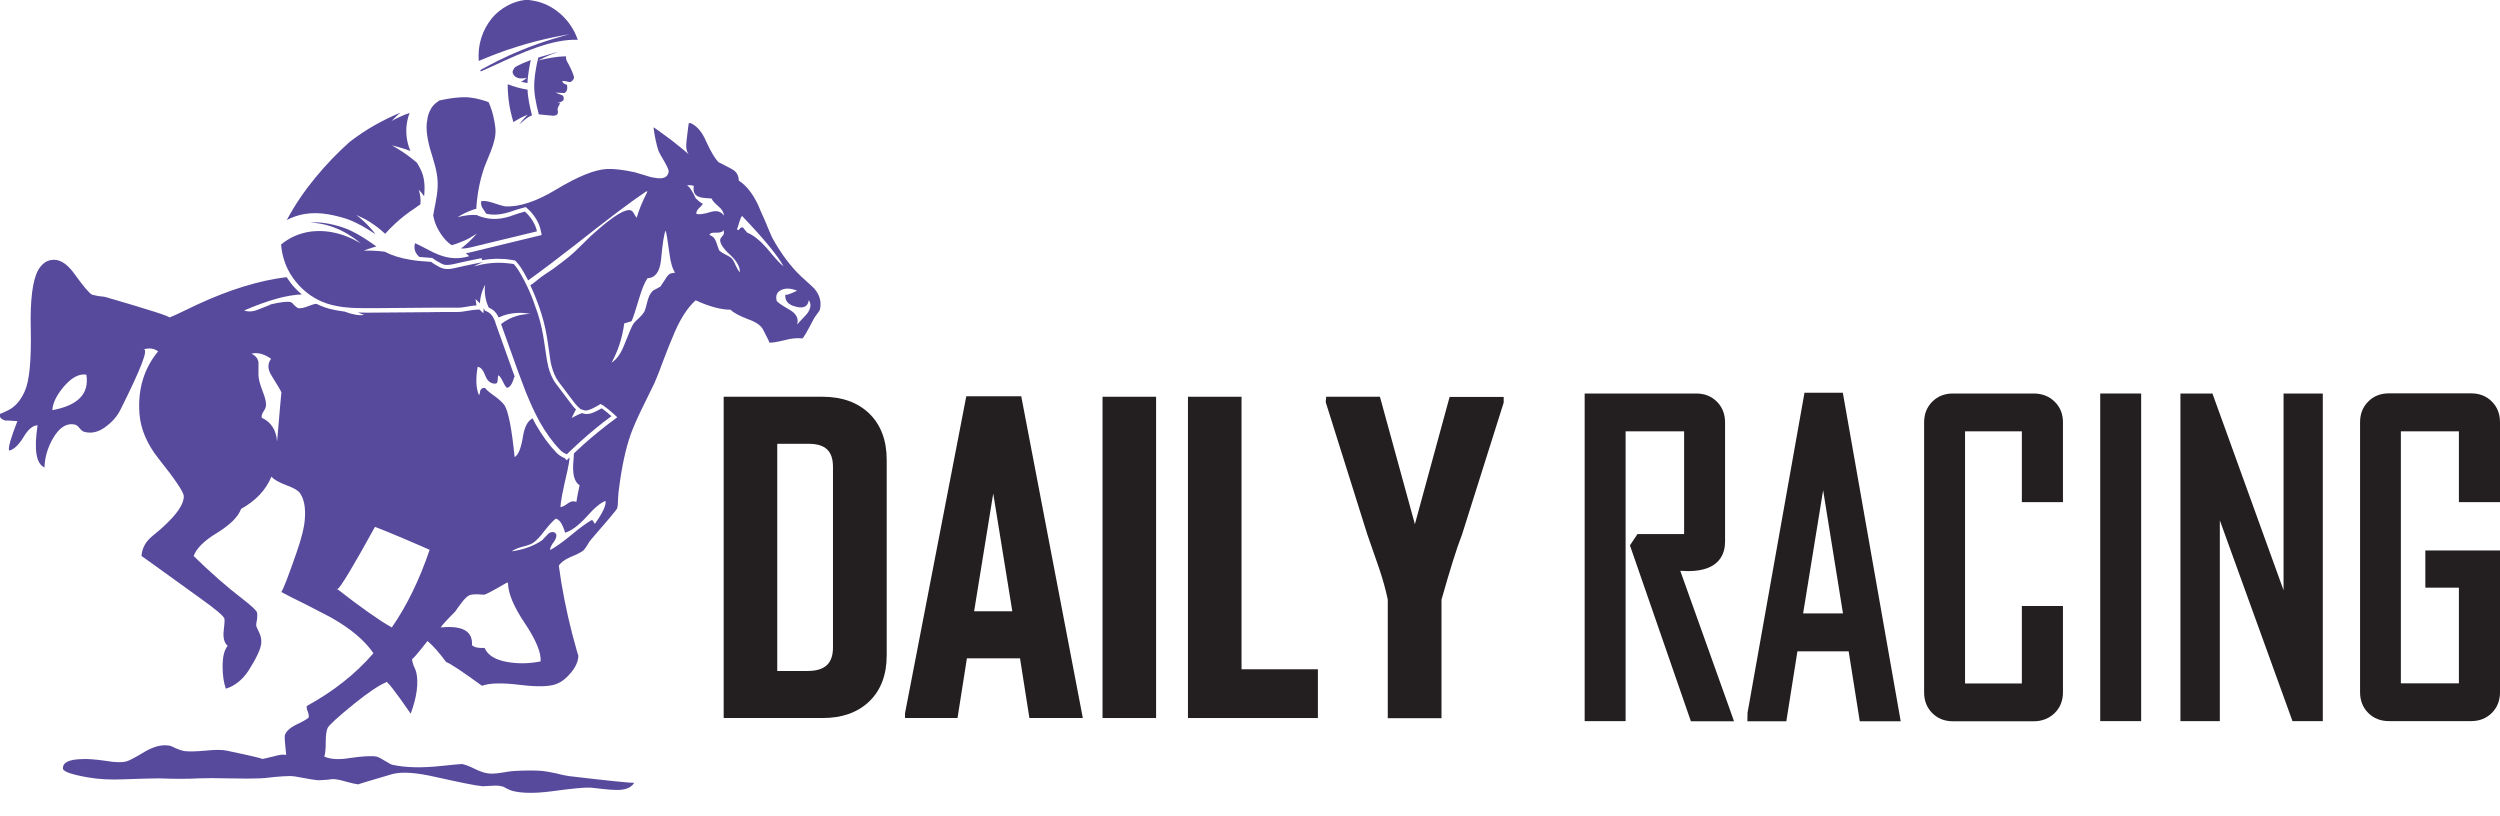 <svg width="147" height="48" viewBox="0 0 147 48" fill="none" xmlns="http://www.w3.org/2000/svg">
<g clip-path="url(#clip0_997_660)">
<path d="M48.373 23.329H42.552V42.22H48.373C49.513 42.22 50.436 41.894 51.115 41.24C51.794 40.587 52.138 39.679 52.138 38.536V27.031C52.138 25.896 51.794 24.98 51.115 24.318C50.436 23.664 49.513 23.329 48.373 23.329ZM45.702 26.096H47.558C48.526 26.096 48.979 26.523 48.979 27.448V38.073C48.979 39.008 48.508 39.453 47.485 39.453H45.702V26.096Z" fill="#231F20"/>
<path d="M56.818 23.301L53.215 41.939V42.22H56.302L56.854 38.709H59.977L60.529 42.22H63.67L60.049 23.301H56.818V23.301ZM59.524 35.941H57.279L58.402 29.018L59.524 35.941Z" fill="#231F20"/>
<path d="M67.978 23.329H64.829V42.22H67.978V23.329Z" fill="#231F20"/>
<path d="M73.002 23.329H69.852V42.22H77.492V39.353H73.002V23.329Z" fill="#231F20"/>
<path d="M85.24 23.329L83.195 30.823L81.14 23.329H77.981L77.963 23.501C77.954 23.564 77.945 23.637 77.972 23.71L80.398 31.422C80.434 31.531 80.651 32.157 81.067 33.346C81.294 34.008 81.475 34.653 81.601 35.252V42.229H84.76V35.261C85.267 33.473 85.666 32.194 85.964 31.441L88.408 23.701L88.417 23.673V23.338H85.24V23.329Z" fill="#231F20"/>
<path d="M98.8 33.564C98.99 33.573 99.144 33.582 99.261 33.582C101.153 33.582 101.434 32.502 101.434 31.858V24.835C101.434 24.345 101.271 23.936 100.954 23.619C100.637 23.301 100.23 23.138 99.741 23.138H93.178V42.402H95.586V25.361H99.026V31.404H96.283L95.84 32.067L99.424 42.411H101.959L101.778 41.894C100.782 39.099 99.777 36.295 98.8 33.564Z" fill="#231F20"/>
<path d="M106.104 23.093L102.755 41.912L102.746 42.411H105.036L105.688 38.3H108.702L109.354 42.411H111.762L108.358 23.093H106.104ZM108.367 36.068H106.023L107.2 28.827L108.367 36.068Z" fill="#231F20"/>
<path d="M119.582 23.138H114.83C114.341 23.138 113.934 23.301 113.617 23.619C113.3 23.936 113.138 24.345 113.138 24.835V40.714C113.138 41.204 113.3 41.612 113.617 41.93C113.934 42.247 114.341 42.411 114.83 42.411H119.582C120.071 42.411 120.479 42.247 120.804 41.939C121.13 41.621 121.302 41.213 121.302 40.714V35.633H118.885V40.188H115.545V25.361H118.885V29.526H121.302V24.835C121.302 24.345 121.139 23.927 120.804 23.61C120.488 23.301 120.071 23.138 119.582 23.138Z" fill="#231F20"/>
<path d="M125.9 23.138H123.493V42.402H125.9V23.138Z" fill="#231F20"/>
<path d="M134.273 34.707L130.091 23.138H128.209V42.402H130.526V30.597L134.798 42.402H136.581V23.138H134.273V34.707Z" fill="#231F20"/>
<path d="M147 29.517V24.826C147 24.336 146.837 23.927 146.52 23.61C146.203 23.292 145.796 23.129 145.307 23.129H140.465C139.976 23.129 139.569 23.292 139.252 23.61C138.935 23.927 138.772 24.336 138.772 24.826V40.705C138.772 41.195 138.935 41.603 139.252 41.921C139.569 42.238 139.976 42.401 140.465 42.401H145.307C145.796 42.401 146.203 42.238 146.52 41.921C146.837 41.603 147 41.195 147 40.705V32.366H142.61V34.553H144.583V40.178H141.171V25.361H144.583V29.526H147V29.517Z" fill="#231F20"/>
<path d="M47.902 16.995C47.938 17.013 47.675 16.768 47.105 16.251C46.481 15.661 45.919 14.908 45.404 13.973C45.295 13.738 45.159 13.411 44.996 13.012C44.779 12.531 44.643 12.222 44.589 12.077C44.263 11.378 43.874 10.898 43.439 10.616C43.439 10.308 43.294 10.072 43.005 9.927C42.489 9.654 42.244 9.527 42.263 9.546C42.063 9.364 41.81 8.947 41.52 8.311C41.285 7.758 40.977 7.404 40.615 7.241H40.507C40.507 7.15 40.461 7.486 40.371 8.257C40.316 8.638 40.362 8.919 40.507 9.083C40.398 8.974 40.054 8.693 39.466 8.23C38.823 7.758 38.479 7.504 38.425 7.486C38.497 8.039 38.597 8.502 38.723 8.883C38.76 8.974 38.877 9.183 39.076 9.518C39.239 9.809 39.321 9.999 39.321 10.072C39.285 10.417 39.013 10.553 38.497 10.453C38.334 10.435 38.126 10.38 37.863 10.29C37.574 10.199 37.384 10.144 37.311 10.126C36.632 9.981 36.098 9.918 35.691 9.936C34.976 9.972 33.98 10.371 32.704 11.143C31.518 11.859 30.513 12.186 29.69 12.132C29.563 12.113 29.319 12.041 28.948 11.914C28.658 11.823 28.441 11.796 28.296 11.832C28.287 11.877 28.287 11.932 28.287 11.977C28.296 12.086 28.341 12.204 28.431 12.322C28.495 12.413 28.549 12.495 28.585 12.567C28.739 12.603 28.902 12.621 29.056 12.621C29.319 12.621 29.59 12.576 29.898 12.485L29.988 12.458C30.133 12.404 30.278 12.358 30.423 12.313C30.513 12.286 30.595 12.268 30.685 12.24L30.912 12.177L31.02 12.268C31.301 12.513 31.527 12.83 31.672 13.157C31.726 13.284 31.772 13.42 31.799 13.565L31.853 13.819L27.78 14.808C27.671 14.835 27.553 14.863 27.436 14.881C27.418 14.881 27.409 14.881 27.391 14.89C27.499 14.981 27.572 15.044 27.59 15.062C27.001 15.244 26.413 15.217 25.806 14.981C25.607 14.908 25.363 14.79 25.064 14.627C24.72 14.445 24.494 14.336 24.404 14.3C24.313 14.609 24.404 14.881 24.657 15.108C24.865 15.126 25.091 15.144 25.327 15.162H25.408L25.472 15.207C25.508 15.235 25.544 15.262 25.58 15.28C25.653 15.335 25.734 15.38 25.825 15.425C25.843 15.434 25.951 15.498 25.951 15.498C25.988 15.516 26.024 15.534 26.078 15.552C26.132 15.57 26.205 15.579 26.286 15.579C26.395 15.579 26.503 15.561 26.612 15.543L27.173 15.416C27.363 15.371 27.544 15.335 27.726 15.298C27.925 15.253 28.124 15.217 28.314 15.18L28.35 15.298C28.604 15.253 28.875 15.226 29.128 15.217C29.174 15.217 29.219 15.217 29.255 15.217C29.536 15.217 29.816 15.235 30.061 15.28L30.287 15.316L30.351 15.38C30.559 15.598 30.731 15.888 30.884 16.169C30.939 16.269 31.002 16.378 31.056 16.487C31.853 15.915 32.758 15.226 33.799 14.418C35.7 12.912 37.094 11.859 37.99 11.26H38.072C37.782 11.832 37.565 12.34 37.438 12.803C37.402 12.767 37.347 12.685 37.275 12.558C37.221 12.449 37.157 12.386 37.085 12.367C36.777 12.277 36.116 12.667 35.112 13.547C34.894 13.729 34.596 14.001 34.234 14.373C33.89 14.717 33.627 14.963 33.464 15.09C33.247 15.271 32.93 15.507 32.532 15.806C32.116 16.079 31.808 16.287 31.627 16.442C31.482 16.559 31.337 16.677 31.183 16.777C31.256 16.941 31.337 17.104 31.41 17.285C31.491 17.476 31.563 17.676 31.636 17.866C31.708 18.057 31.772 18.247 31.826 18.42C32.034 19.073 32.143 19.672 32.215 20.171C32.242 20.334 32.26 20.497 32.288 20.661L32.36 21.178C32.378 21.287 32.396 21.405 32.432 21.514C32.523 21.886 32.668 22.203 32.84 22.439L33.681 23.555C33.736 23.619 33.781 23.692 33.835 23.755C33.89 23.809 33.935 23.873 33.998 23.927L34.143 24.064L34.152 24.054L34.243 24.091C34.288 24.109 34.324 24.118 34.36 24.127C34.388 24.127 34.406 24.136 34.433 24.136C34.496 24.136 34.559 24.127 34.632 24.1C34.786 24.054 34.949 23.964 35.112 23.873L35.311 23.755L35.465 23.837C35.664 23.982 35.863 24.136 36.062 24.317L36.297 24.535L36.044 24.726C35.899 24.835 35.745 24.944 35.6 25.062C35.447 25.18 35.302 25.297 35.157 25.416C34.587 25.878 34.089 26.332 33.745 26.659C33.745 26.758 33.736 26.867 33.727 26.985C33.636 27.829 33.754 28.337 34.08 28.528C33.971 29.045 33.908 29.372 33.89 29.517C33.727 29.444 33.564 29.471 33.392 29.599C33.193 29.744 33.048 29.816 32.957 29.816C32.957 29.544 33.093 28.827 33.365 27.675C33.428 27.393 33.473 27.14 33.491 26.895C33.473 26.913 33.455 26.931 33.446 26.94L33.319 27.067L33.22 26.949C33.012 26.858 32.858 26.758 32.731 26.631C32.288 26.169 31.889 25.624 31.518 24.98C31.455 24.862 31.382 24.735 31.319 24.599C31.038 24.735 30.857 25.071 30.758 25.615C30.649 26.332 30.486 26.749 30.26 26.876C30.097 25.261 29.907 24.254 29.681 23.855C29.572 23.692 29.382 23.51 29.101 23.301C28.812 23.102 28.613 22.938 28.522 22.811C28.395 22.793 28.305 22.838 28.25 22.947C28.232 22.966 28.223 23.011 28.223 23.084C28.205 23.156 28.187 23.211 28.169 23.247C27.988 22.848 27.961 22.285 28.087 21.568C28.269 21.586 28.422 21.768 28.549 22.122C28.676 22.43 28.875 22.575 29.156 22.557C29.228 22.539 29.264 22.466 29.264 22.34C29.264 22.176 29.282 22.085 29.319 22.067C29.391 22.122 29.473 22.24 29.563 22.421C29.654 22.621 29.735 22.748 29.807 22.802C29.988 22.784 30.133 22.566 30.242 22.14C30.251 22.158 30.269 22.176 30.287 22.203C30.242 22.085 30.206 21.967 30.16 21.859C29.853 20.988 29.545 20.125 29.228 19.254L29.119 18.946L29.128 18.937L29.047 18.755C29.011 18.674 28.975 18.619 28.938 18.565C28.857 18.456 28.748 18.365 28.604 18.302L28.513 18.265C28.513 18.265 28.45 18.129 28.441 18.12L28.422 18.42L28.196 18.202L27.997 18.211C27.834 18.22 27.68 18.247 27.508 18.274C27.3 18.311 27.083 18.347 26.857 18.347C26.63 18.347 26.422 18.347 26.214 18.347C25.897 18.347 25.58 18.347 25.273 18.356L21.896 18.383C21.751 18.383 21.607 18.383 21.462 18.383C21.335 18.383 21.19 18.383 21.045 18.374C21.208 18.438 21.326 18.492 21.407 18.519C21.1 18.565 20.71 18.492 20.258 18.32C20.212 18.311 20.167 18.311 20.122 18.302C19.86 18.265 19.633 18.22 19.407 18.166C19.289 18.129 19.172 18.102 19.054 18.057C18.9 18.002 18.755 17.939 18.61 17.866C18.583 17.866 18.556 17.866 18.529 17.875C18.475 17.875 18.312 17.93 18.031 18.038C17.832 18.111 17.669 18.138 17.533 18.12C17.479 18.102 17.407 18.048 17.316 17.957C17.226 17.848 17.153 17.785 17.099 17.766C16.918 17.712 16.51 17.757 15.895 17.902C15.949 17.902 15.714 18.002 15.18 18.202C14.872 18.329 14.591 18.347 14.356 18.256C15.741 17.657 16.872 17.34 17.75 17.313C17.606 17.195 17.461 17.059 17.334 16.922C17.153 16.732 16.999 16.514 16.854 16.296C15.261 16.487 13.514 17.022 11.613 17.902C10.591 18.401 10.029 18.655 9.939 18.674C10.102 18.637 8.862 18.238 6.21 17.467C6.155 17.449 6.019 17.431 5.802 17.412C5.621 17.376 5.494 17.349 5.422 17.331C5.259 17.258 4.897 16.832 4.354 16.07C3.892 15.443 3.431 15.189 2.96 15.298C2.688 15.353 2.444 15.543 2.245 15.879C1.919 16.469 1.765 17.63 1.81 19.372C1.847 21.187 1.729 22.394 1.457 23.002C1.222 23.537 0.905 23.9 0.525 24.1C0.19 24.272 4.15727e-05 24.354 -0.027 24.327C-0.045 24.544 0.082 24.68 0.362 24.735C0.308 24.717 0.525 24.726 1.023 24.762C0.643 25.733 0.471 26.314 0.534 26.495C0.806 26.441 1.095 26.178 1.385 25.697C1.657 25.243 1.937 25.007 2.209 25.007C1.991 26.459 2.127 27.276 2.616 27.484C2.634 26.895 2.797 26.332 3.114 25.778C3.476 25.152 3.892 24.88 4.345 24.953C4.472 24.971 4.58 25.043 4.671 25.171C4.779 25.297 4.87 25.37 4.942 25.388C5.377 25.515 5.82 25.406 6.255 25.062C6.617 24.789 6.897 24.463 7.078 24.1C8.319 21.623 8.771 20.443 8.418 20.552C8.762 20.443 9.061 20.479 9.296 20.661C8.454 21.686 8.092 22.911 8.201 24.345C8.273 25.225 8.635 26.087 9.296 26.931C10.301 28.192 10.808 28.945 10.808 29.181C10.808 29.644 10.409 30.234 9.604 30.969C9.532 31.041 9.396 31.159 9.197 31.323C9.016 31.468 8.88 31.586 8.789 31.676C8.5 31.967 8.346 32.312 8.319 32.693C8.282 32.656 9.441 33.491 11.803 35.197C12.681 35.823 13.143 36.213 13.197 36.377C13.216 36.467 13.197 36.739 13.143 37.202C13.125 37.565 13.207 37.828 13.387 37.974C13.188 38.209 13.089 38.618 13.089 39.18C13.089 39.697 13.152 40.133 13.279 40.496C13.813 40.333 14.257 39.97 14.619 39.425C15.071 38.709 15.325 38.182 15.361 37.828C15.379 37.611 15.343 37.411 15.252 37.22C15.144 37.003 15.08 36.857 15.062 36.785C15.062 36.712 15.08 36.585 15.116 36.404C15.134 36.24 15.134 36.113 15.116 36.023C15.08 35.896 14.791 35.623 14.238 35.197C13.306 34.48 12.356 33.645 11.387 32.693C11.55 32.239 12.021 31.776 12.781 31.323C13.55 30.842 14.012 30.379 14.175 29.925C15.035 29.444 15.632 28.818 15.958 28.029C16.103 28.192 16.384 28.355 16.809 28.519C17.207 28.664 17.479 28.809 17.606 28.954C17.859 29.281 17.968 29.771 17.931 30.415C17.913 30.914 17.75 31.604 17.434 32.502C16.936 33.927 16.646 34.689 16.538 34.807C16.836 34.97 17.325 35.224 18.004 35.551C18.647 35.877 19.135 36.141 19.488 36.322C20.62 36.966 21.444 37.656 21.959 38.409C20.919 39.616 19.615 40.65 18.04 41.512C18.022 41.603 18.04 41.712 18.094 41.839C18.149 41.966 18.167 42.084 18.149 42.193C18.058 42.283 17.805 42.429 17.379 42.628C17.035 42.81 16.818 43.009 16.746 43.236C16.728 43.345 16.755 43.735 16.827 44.389C16.646 44.352 16.411 44.38 16.112 44.47C15.75 44.561 15.506 44.615 15.397 44.634C15.524 44.615 14.827 44.452 13.315 44.135C13.062 44.08 12.654 44.08 12.111 44.135C11.523 44.189 11.098 44.198 10.826 44.162C10.717 44.144 10.554 44.089 10.328 43.998C10.129 43.89 9.984 43.835 9.894 43.835C9.513 43.781 9.07 43.89 8.581 44.162C7.975 44.525 7.594 44.733 7.432 44.77C7.16 44.842 6.762 44.833 6.255 44.742C5.612 44.652 5.141 44.615 4.825 44.634C4.055 44.652 3.684 44.833 3.702 45.187C3.702 45.369 4.2 45.541 5.187 45.713C5.811 45.822 6.508 45.859 7.296 45.822C8.355 45.786 9.043 45.768 9.35 45.768C10.247 45.804 11.025 45.804 11.677 45.768C12.075 45.75 12.672 45.75 13.46 45.768C14.284 45.786 14.89 45.786 15.27 45.768C15.415 45.768 15.705 45.741 16.148 45.686C16.529 45.65 16.836 45.632 17.053 45.632C17.216 45.632 17.47 45.668 17.823 45.741C18.203 45.813 18.493 45.859 18.674 45.877C18.8 45.877 18.982 45.868 19.226 45.849C19.461 45.813 19.624 45.804 19.724 45.822C19.905 45.84 20.14 45.895 20.439 45.986C20.71 46.058 20.919 46.104 21.073 46.122C21.018 46.122 21.688 45.922 23.073 45.514C23.625 45.369 24.449 45.423 25.571 45.677C27.038 46.004 27.961 46.194 28.368 46.231C28.477 46.231 28.667 46.221 28.948 46.203C29.183 46.185 29.355 46.194 29.473 46.231C29.545 46.231 29.654 46.276 29.798 46.367C29.943 46.439 30.052 46.485 30.124 46.503C30.676 46.648 31.437 46.657 32.423 46.53C33.609 46.367 34.379 46.294 34.722 46.312C34.867 46.33 35.112 46.358 35.465 46.394C35.791 46.43 36.044 46.448 36.207 46.448C36.741 46.467 37.103 46.33 37.293 46.031C37.085 46.04 35.809 45.913 33.437 45.632C33.292 45.614 33.039 45.559 32.668 45.468C32.342 45.396 32.079 45.35 31.898 45.332C31.464 45.296 30.912 45.296 30.251 45.332C30.142 45.332 29.88 45.369 29.454 45.441C29.11 45.496 28.839 45.505 28.658 45.468C28.495 45.45 28.259 45.369 27.943 45.223C27.617 45.06 27.354 44.96 27.173 44.924C27.083 44.924 26.694 44.96 25.997 45.033C24.847 45.16 23.887 45.142 23.118 44.978C23.046 44.978 22.901 44.906 22.675 44.761C22.439 44.615 22.267 44.525 22.15 44.488C21.86 44.434 21.335 44.461 20.584 44.57C19.941 44.679 19.443 44.652 19.072 44.488C19.126 44.307 19.154 44.017 19.154 43.608C19.154 43.245 19.19 42.973 19.262 42.81C19.334 42.647 19.869 42.157 20.855 41.358C21.679 40.696 22.294 40.287 22.693 40.124C22.693 39.943 23.172 40.55 24.15 41.966C24.512 40.977 24.621 40.16 24.476 39.525C24.458 39.453 24.404 39.316 24.313 39.117C24.259 38.972 24.232 38.845 24.232 38.736C24.232 38.808 24.53 38.464 25.137 37.692C25.462 37.964 25.834 38.382 26.232 38.926C26.485 39.017 27.191 39.489 28.341 40.324C28.776 40.16 29.518 40.142 30.559 40.269C31.6 40.396 32.324 40.378 32.722 40.215C33.012 40.106 33.301 39.888 33.573 39.552C33.862 39.208 34.007 38.863 34.007 38.536C34.007 38.59 33.89 38.182 33.654 37.302C33.31 35.968 33.039 34.616 32.858 33.264C32.966 33.083 33.184 32.919 33.519 32.765C33.917 32.602 34.188 32.466 34.315 32.357C34.369 32.302 34.442 32.203 34.532 32.057C34.623 31.894 34.695 31.785 34.75 31.731C35.754 30.578 36.27 29.961 36.288 29.889C36.325 29.762 36.343 29.571 36.343 29.308C36.361 29.018 36.379 28.818 36.397 28.727C36.56 27.448 36.786 26.386 37.085 25.543C37.23 25.143 37.447 24.635 37.746 24.027C38.18 23.129 38.434 22.621 38.488 22.512C38.633 22.185 38.805 21.732 39.013 21.169C39.266 20.507 39.438 20.071 39.538 19.853C39.936 18.846 40.398 18.111 40.905 17.657C41.692 18.02 42.38 18.211 42.959 18.211C43.104 18.374 43.439 18.556 43.973 18.764C44.444 18.928 44.752 19.136 44.879 19.4C45.15 19.917 45.268 20.162 45.231 20.144C45.376 20.162 45.666 20.116 46.109 20.008C46.508 19.899 46.87 19.862 47.178 19.899C47.25 19.862 47.476 19.472 47.866 18.719C47.884 18.683 47.947 18.592 48.056 18.447C48.146 18.338 48.2 18.247 48.219 18.175C48.309 17.73 48.191 17.34 47.902 16.995ZM3.078 24.118C3.096 23.719 3.313 23.256 3.738 22.748C4.209 22.194 4.662 21.958 5.078 22.031C5.259 23.147 4.598 23.837 3.078 24.118ZM16.293 25.96C16.239 25.279 15.94 24.817 15.388 24.562C15.37 24.472 15.397 24.363 15.469 24.236C15.578 24.073 15.632 23.955 15.632 23.882C15.669 23.701 15.605 23.41 15.442 23.002C15.279 22.584 15.198 22.258 15.198 22.04C15.198 21.595 15.198 21.35 15.198 21.296C15.162 21.078 15.026 20.915 14.791 20.797C15.134 20.706 15.524 20.806 15.94 21.096C15.723 21.387 15.732 21.723 15.967 22.085C16.311 22.639 16.51 22.966 16.547 23.074C16.538 23.084 16.456 24.054 16.293 25.96ZM23.037 36.894C22.294 36.476 21.226 35.723 19.841 34.643C19.814 34.662 19.796 34.653 19.796 34.607C19.814 34.616 19.823 34.625 19.841 34.643C20.023 34.544 20.756 33.328 22.05 30.978C22.466 31.141 23.009 31.359 23.67 31.64C24.53 32.003 25.055 32.239 25.263 32.33C24.657 34.108 23.915 35.633 23.037 36.894ZM29.834 38.926C29.119 38.799 28.676 38.527 28.495 38.1C28.133 38.119 27.879 38.064 27.753 37.937C27.807 37.111 27.191 36.767 25.915 36.894C25.969 36.785 26.25 36.476 26.766 35.959C26.784 35.923 26.911 35.75 27.146 35.433C27.327 35.197 27.481 35.052 27.608 34.997C27.698 34.961 27.843 34.943 28.042 34.943C28.259 34.961 28.404 34.97 28.477 34.97C28.604 34.934 29.056 34.698 29.816 34.253C29.853 34.253 29.871 34.271 29.871 34.308C29.889 34.916 30.215 35.687 30.857 36.64C31.518 37.629 31.826 38.382 31.79 38.89C31.111 39.026 30.459 39.035 29.834 38.926ZM34.985 30.796C34.949 30.778 34.922 30.742 34.904 30.687C34.867 30.615 34.831 30.578 34.795 30.578C34.505 30.742 34.098 31.032 33.591 31.459C33.075 31.876 32.668 32.175 32.36 32.339C32.324 32.284 32.369 32.157 32.496 31.958C32.659 31.758 32.731 31.586 32.713 31.431C32.677 31.359 32.632 31.313 32.577 31.295C32.432 31.259 32.306 31.304 32.197 31.431C31.98 31.649 31.889 31.749 31.925 31.731C31.446 32.076 30.839 32.312 30.088 32.42C30.233 32.312 30.441 32.221 30.722 32.148C31.011 32.076 31.219 32.003 31.328 31.93C31.527 31.803 31.753 31.567 32.016 31.214C32.288 30.869 32.514 30.624 32.677 30.497C32.894 30.533 33.075 30.805 33.229 31.323C33.591 31.214 34.016 30.905 34.487 30.388C34.958 29.852 35.338 29.544 35.609 29.453C35.646 29.698 35.447 30.152 34.985 30.796ZM39.402 16.088C39.294 16.16 39.194 16.278 39.103 16.442C38.977 16.641 38.886 16.777 38.832 16.85C38.778 16.886 38.696 16.931 38.587 16.986C38.461 17.04 38.379 17.095 38.343 17.149C38.234 17.258 38.144 17.44 38.072 17.703C37.999 18.011 37.936 18.229 37.882 18.338C37.827 18.429 37.728 18.547 37.583 18.692C37.42 18.837 37.311 18.946 37.257 19.018C37.166 19.145 36.985 19.572 36.705 20.28C36.506 20.797 36.252 21.142 35.962 21.323C36.343 20.625 36.596 19.853 36.705 19.018C37.013 18.928 37.157 18.882 37.139 18.882C37.23 18.683 37.375 18.238 37.574 17.567C37.737 17.013 37.9 16.614 38.072 16.36C38.524 16.342 38.796 15.988 38.868 15.289C38.959 14.3 39.049 13.719 39.14 13.556C39.194 13.738 39.266 14.182 39.357 14.872C39.429 15.443 39.547 15.834 39.71 16.051C39.701 16.024 39.601 16.033 39.402 16.088ZM40.941 12.567C40.941 12.44 41.004 12.322 41.131 12.213C41.231 12.123 41.303 12.041 41.33 11.968C41.285 11.986 41.14 11.877 40.914 11.669C40.697 11.215 40.534 10.961 40.416 10.925C40.416 10.87 40.543 10.87 40.796 10.925C40.742 11.251 40.832 11.469 41.068 11.56C41.158 11.614 41.412 11.651 41.837 11.669C41.891 11.796 42.027 11.95 42.244 12.132C42.444 12.295 42.552 12.476 42.57 12.685C42.407 12.431 42.145 12.358 41.774 12.467C41.366 12.594 41.086 12.631 40.941 12.567ZM43.24 15.57C43.168 15.389 43.086 15.253 42.996 15.162C42.923 15.108 42.797 15.035 42.616 14.944C42.471 14.872 42.362 14.799 42.29 14.727C42.272 14.69 42.208 14.518 42.1 14.2C42.027 14.001 41.901 13.874 41.719 13.819C41.737 13.71 41.873 13.665 42.127 13.683C42.38 13.683 42.516 13.629 42.534 13.52C42.588 13.647 42.579 13.756 42.507 13.847C42.398 13.955 42.344 14.046 42.344 14.119C42.344 14.336 42.543 14.636 42.95 14.999C43.331 15.362 43.521 15.707 43.503 16.015C43.412 15.915 43.331 15.77 43.24 15.57ZM45.078 14.581C44.679 14.128 44.29 13.819 43.928 13.674L43.684 13.375C43.611 13.357 43.548 13.384 43.494 13.456C43.439 13.511 43.412 13.538 43.412 13.538C43.412 13.538 43.385 13.52 43.331 13.483C43.367 13.411 43.412 13.275 43.466 13.075C43.521 12.894 43.575 12.767 43.629 12.694C44.906 14.028 45.72 15.017 46.073 15.661C45.883 15.525 45.557 15.162 45.078 14.581ZM47.467 18.429C47.395 18.519 47.286 18.637 47.141 18.783C46.997 18.946 46.906 19.046 46.87 19.082C46.978 18.737 46.825 18.438 46.408 18.202C45.928 17.93 45.684 17.748 45.666 17.676C45.594 17.367 45.693 17.149 45.965 17.04C46.218 16.931 46.526 16.95 46.87 17.095C46.372 17.331 46.146 17.394 46.182 17.285C46.128 17.666 46.327 17.921 46.788 18.029C47.241 18.157 47.504 18.029 47.558 17.648C47.712 17.875 47.684 18.129 47.467 18.429Z" fill="#574A9D"/>
<path d="M25.327 6.424C25.363 6.361 25.399 6.297 25.445 6.243C25.49 6.179 25.553 6.125 25.616 6.07C25.653 6.043 25.689 6.016 25.725 5.989C25.761 5.962 25.797 5.934 25.834 5.907C25.988 5.871 26.141 5.844 26.295 5.816C26.54 5.771 26.784 5.744 27.029 5.726C27.155 5.717 27.273 5.717 27.4 5.717C27.526 5.717 27.644 5.735 27.762 5.753C27.907 5.771 28.07 5.807 28.241 5.853C28.413 5.898 28.576 5.943 28.73 6.007C28.875 6.334 28.993 6.697 29.065 7.105C29.092 7.241 29.11 7.386 29.128 7.531C29.174 7.958 29.047 8.402 28.875 8.856C28.821 9.001 28.757 9.155 28.694 9.301C28.64 9.428 28.585 9.555 28.54 9.682C28.486 9.809 28.441 9.936 28.404 10.063C28.305 10.371 28.232 10.662 28.178 10.934C28.124 11.206 28.078 11.478 28.051 11.742C28.033 11.914 28.015 12.095 28.006 12.277C27.916 12.295 27.825 12.322 27.744 12.358C27.689 12.377 27.635 12.395 27.572 12.422C27.191 12.576 26.902 12.776 26.902 12.776C26.902 12.776 27.345 12.64 27.789 12.64C27.879 12.64 27.97 12.64 28.06 12.649C28.078 12.667 28.097 12.676 28.115 12.685C28.721 12.921 29.291 12.939 29.988 12.722C30.006 12.722 30.016 12.712 30.034 12.703C30.188 12.649 30.351 12.594 30.513 12.54C30.631 12.504 30.749 12.476 30.866 12.44C31.111 12.658 31.319 12.939 31.455 13.239C31.509 13.357 31.545 13.475 31.573 13.602C30.296 13.91 29.029 14.219 27.753 14.527C27.644 14.554 27.544 14.582 27.436 14.591C27.381 14.6 27.327 14.609 27.273 14.609C27.219 14.609 27.164 14.618 27.11 14.609C27.182 14.554 27.255 14.5 27.327 14.436C27.626 14.191 27.879 13.919 27.979 13.801C28.015 13.756 28.033 13.738 28.033 13.738C28.033 13.738 28.006 13.756 27.961 13.783C27.888 13.829 27.78 13.892 27.644 13.974C27.599 14.001 27.553 14.028 27.499 14.055C27.4 14.11 27.291 14.155 27.173 14.2C26.947 14.3 26.73 14.373 26.558 14.418C26.087 14.11 25.716 13.493 25.571 13.057C25.526 12.921 25.499 12.794 25.472 12.667C25.508 12.422 25.562 12.186 25.607 11.941C25.671 11.614 25.725 11.288 25.734 10.961C25.734 10.88 25.734 10.798 25.734 10.716C25.716 10.09 25.508 9.482 25.327 8.883C25.236 8.584 25.164 8.275 25.119 7.958C25.073 7.649 25.064 7.332 25.128 7.023C25.146 6.824 25.218 6.615 25.327 6.424Z" fill="#574A9D"/>
<path d="M17.569 16.768C17.307 16.478 17.081 16.16 16.909 15.806C16.854 15.697 16.809 15.579 16.764 15.462C16.637 15.117 16.556 14.745 16.528 14.382C16.61 14.309 16.718 14.219 16.854 14.137C17.244 13.874 17.877 13.62 18.547 13.592C19.226 13.547 19.914 13.71 20.403 13.91C20.647 14.01 20.846 14.101 20.982 14.182C21.118 14.255 21.199 14.3 21.199 14.3C21.199 14.3 21.136 14.246 21.009 14.146C20.882 14.046 20.701 13.919 20.466 13.774C20.004 13.493 19.316 13.193 18.556 13.111C18.456 13.102 18.348 13.093 18.248 13.084C18.384 13.075 18.52 13.075 18.665 13.075C18.809 13.084 18.954 13.093 19.117 13.121C19.425 13.166 19.769 13.248 20.131 13.366C20.294 13.42 20.457 13.483 20.629 13.565C21.136 13.801 21.661 14.155 22.131 14.491C21.733 14.6 21.389 14.736 21.389 14.736C21.389 14.736 21.507 14.736 21.67 14.736C21.842 14.736 22.059 14.745 22.285 14.763C22.403 14.772 22.512 14.79 22.62 14.799C23.028 15.017 23.516 15.171 24.114 15.271C24.476 15.335 24.883 15.371 25.354 15.398C25.39 15.425 25.426 15.453 25.462 15.48C25.553 15.543 25.643 15.589 25.734 15.643C25.779 15.67 25.825 15.688 25.87 15.716C25.915 15.743 25.969 15.761 26.033 15.779C26.268 15.852 26.503 15.816 26.703 15.77C26.902 15.725 27.092 15.679 27.273 15.643C27.463 15.598 27.644 15.561 27.825 15.525C28.024 15.48 28.223 15.443 28.413 15.407C28.359 15.425 28.305 15.453 28.259 15.471C28.024 15.57 27.879 15.661 27.879 15.661C27.879 15.661 28.042 15.616 28.287 15.561C28.531 15.507 28.857 15.462 29.183 15.453C29.509 15.443 29.834 15.471 30.07 15.507C30.124 15.516 30.169 15.525 30.206 15.525C30.387 15.716 30.541 15.97 30.703 16.269C30.884 16.587 31.066 16.959 31.219 17.34C31.301 17.53 31.373 17.721 31.437 17.912C31.509 18.102 31.572 18.284 31.627 18.456C31.817 19.055 31.925 19.608 32.007 20.162C32.043 20.38 32.07 20.606 32.106 20.833C32.125 20.942 32.143 21.06 32.161 21.178C32.179 21.296 32.206 21.423 32.233 21.541C32.324 21.904 32.468 22.267 32.686 22.557C32.966 22.929 33.247 23.301 33.528 23.673C33.582 23.746 33.636 23.809 33.691 23.882C33.745 23.955 33.808 24.018 33.871 24.073C33.853 24.1 33.835 24.136 33.817 24.163C33.7 24.372 33.618 24.581 33.618 24.581C33.618 24.581 33.817 24.463 34.016 24.372C34.08 24.345 34.152 24.317 34.215 24.29C34.27 24.308 34.333 24.327 34.388 24.336C34.514 24.354 34.65 24.336 34.777 24.299C34.976 24.236 35.175 24.118 35.365 24.018C35.374 24.018 35.374 24.009 35.383 24.009C35.582 24.145 35.772 24.308 35.953 24.472C35.809 24.581 35.655 24.699 35.501 24.808C35.347 24.925 35.202 25.043 35.048 25.171C34.406 25.697 33.79 26.259 33.328 26.713C33.175 26.649 33.039 26.568 32.93 26.45C32.468 25.969 32.088 25.424 31.762 24.853C31.654 24.662 31.554 24.463 31.455 24.263C31.256 23.864 31.084 23.456 30.912 23.038C30.749 22.621 30.595 22.203 30.441 21.786C30.115 20.879 29.789 19.962 29.463 19.055C29.599 18.946 29.753 18.846 29.934 18.755C30.215 18.61 30.532 18.529 30.776 18.492C31.02 18.456 31.183 18.465 31.183 18.465C31.183 18.465 31.02 18.42 30.767 18.401C30.513 18.383 30.169 18.401 29.834 18.483C29.653 18.529 29.482 18.592 29.319 18.665C29.282 18.583 29.237 18.501 29.183 18.429C29.074 18.274 28.92 18.166 28.739 18.084C28.73 18.075 28.73 18.066 28.721 18.048C28.658 17.921 28.594 17.739 28.558 17.549C28.549 17.503 28.54 17.449 28.531 17.403C28.522 17.358 28.522 17.303 28.513 17.258C28.504 17.167 28.504 17.077 28.504 16.995C28.513 16.841 28.531 16.741 28.531 16.741C28.531 16.741 28.513 16.768 28.495 16.805C28.477 16.841 28.45 16.904 28.413 16.977C28.35 17.122 28.287 17.331 28.25 17.549C28.232 17.648 28.223 17.748 28.223 17.839L27.961 17.585L28.015 17.957C27.626 17.975 27.264 18.102 26.875 18.093C26.35 18.084 25.825 18.093 25.3 18.093C24.177 18.102 23.046 18.111 21.923 18.12C21.344 18.12 20.756 18.129 20.185 18.057C19.959 18.029 19.733 17.984 19.506 17.93C19.398 17.902 19.289 17.866 19.172 17.83C18.565 17.621 18.013 17.249 17.569 16.768Z" fill="#574A9D"/>
<path d="M18.529 10.462C19.154 9.7 19.841 8.983 20.575 8.33C20.801 8.157 21.036 7.994 21.272 7.831C21.507 7.676 21.751 7.522 22.005 7.377C22.503 7.096 23.019 6.842 23.544 6.624C23.245 6.878 23.028 7.114 23.028 7.114C23.028 7.114 23.091 7.078 23.191 7.023C23.254 6.987 23.335 6.951 23.435 6.905C23.526 6.86 23.634 6.814 23.743 6.769C23.797 6.742 23.851 6.724 23.906 6.706C23.969 6.678 24.023 6.66 24.087 6.642C24.032 6.778 23.987 6.914 23.96 7.059C23.824 7.667 23.887 8.312 24.132 8.874C24.105 8.865 24.078 8.856 24.05 8.847C23.553 8.665 23.046 8.548 23.046 8.548C23.046 8.548 23.507 8.802 23.924 9.101C24.15 9.264 24.358 9.437 24.512 9.564C24.584 9.682 24.648 9.791 24.711 9.918C24.983 10.426 24.992 10.997 24.938 11.542C24.847 11.397 24.738 11.27 24.621 11.161C24.72 11.451 24.747 11.742 24.72 12.014C24.603 12.086 24.494 12.177 24.413 12.232C23.996 12.504 23.607 12.803 23.236 13.148C23.028 13.338 22.837 13.538 22.648 13.747C22.476 13.592 22.249 13.393 21.996 13.22C21.688 12.994 21.353 12.821 21.145 12.73C21.018 12.676 20.946 12.64 20.946 12.64C20.946 12.64 20.973 12.658 21.027 12.703C21.081 12.74 21.154 12.803 21.235 12.876C21.281 12.912 21.326 12.948 21.371 12.994C21.507 13.121 21.67 13.275 21.806 13.438C21.905 13.547 21.996 13.665 22.077 13.774C21.932 13.674 21.788 13.584 21.643 13.493C21.425 13.357 21.199 13.23 20.973 13.121C20.747 13.012 20.529 12.912 20.312 12.848C20.077 12.776 19.851 12.712 19.633 12.667C19.525 12.64 19.416 12.622 19.316 12.604C18.8 12.513 18.339 12.513 17.904 12.585C17.524 12.649 17.171 12.776 16.863 12.939C17.343 12.041 17.904 11.224 18.529 10.462Z" fill="#574A9D"/>
<path d="M30.93 -0.009C31.047 -0.009 31.165 0.009 31.283 0.027C31.401 0.045 31.518 0.073 31.636 0.1C32.722 0.39 33.618 1.279 33.971 2.341C32.459 2.278 30.658 3.112 29.174 3.793C28.848 3.938 28.549 4.083 28.269 4.201C28.259 4.174 28.25 4.147 28.241 4.12C28.486 3.983 28.839 3.793 29.237 3.593C29.644 3.394 30.106 3.176 30.577 2.985C31.989 2.386 33.491 2.014 33.491 2.014C33.491 2.014 31.962 2.25 30.486 2.722C29.581 2.994 28.703 3.348 28.151 3.584C28.115 3.13 28.16 2.677 28.296 2.241C28.431 1.806 28.649 1.406 28.938 1.053C29.436 0.472 30.169 0.064 30.93 -0.009Z" fill="#574A9D"/>
<path d="M33.6 4.791C33.582 4.809 33.564 4.818 33.546 4.818C33.491 4.836 33.437 4.818 33.374 4.8C33.356 4.791 33.347 4.791 33.328 4.791C33.301 4.791 33.265 4.782 33.238 4.773C33.211 4.764 33.175 4.773 33.157 4.764C33.129 4.755 33.102 4.764 33.084 4.764C33.066 4.764 33.057 4.764 33.057 4.764C33.057 4.764 33.057 4.773 33.066 4.791C33.075 4.809 33.084 4.836 33.102 4.855C33.111 4.864 33.12 4.882 33.138 4.891C33.147 4.9 33.166 4.918 33.184 4.927C33.22 4.945 33.256 4.963 33.292 4.973C33.31 4.973 33.319 4.973 33.337 4.973C33.347 5.009 33.347 5.036 33.347 5.072C33.347 5.109 33.356 5.136 33.356 5.163C33.356 5.227 33.347 5.281 33.319 5.335C33.283 5.408 33.238 5.444 33.184 5.472L32.659 5.444L33.093 5.617C33.129 5.662 33.147 5.717 33.147 5.789C33.147 5.835 33.138 5.88 33.111 5.916C33.084 5.934 33.057 5.952 33.021 5.971C32.912 6.034 32.776 6.052 32.776 6.052C32.776 6.052 32.849 6.07 32.948 6.07C32.867 6.17 32.776 6.37 32.785 6.433C32.794 6.515 32.822 6.597 32.794 6.669C32.776 6.733 32.713 6.769 32.65 6.787C32.641 6.787 32.641 6.787 32.632 6.796C32.559 6.814 32.496 6.805 32.423 6.796C32.179 6.769 31.925 6.751 31.681 6.724C31.518 6.089 31.373 5.444 31.419 4.791C31.455 4.328 31.536 3.838 31.654 3.385C31.98 3.285 32.306 3.194 32.641 3.094C32.713 3.076 32.785 3.058 32.867 3.04C32.831 3.049 32.803 3.058 32.767 3.067C32.613 3.121 32.469 3.176 32.333 3.23C32.197 3.285 32.07 3.348 31.971 3.394C31.817 3.475 31.699 3.53 31.654 3.557C31.636 3.566 31.627 3.566 31.627 3.566C31.627 3.566 31.663 3.557 31.726 3.539C31.79 3.521 31.88 3.493 31.998 3.475C32.052 3.466 32.115 3.448 32.179 3.439C32.369 3.403 32.595 3.366 32.822 3.339C32.975 3.321 33.138 3.321 33.283 3.312C33.283 3.312 33.283 3.312 33.283 3.321C33.274 3.376 33.283 3.43 33.292 3.484C33.31 3.539 33.328 3.593 33.356 3.639C33.365 3.648 33.374 3.666 33.383 3.684C33.455 3.811 33.582 4.065 33.618 4.156C33.736 4.492 33.853 4.582 33.6 4.791Z" fill="#574A9D"/>
<path d="M30.541 7.304C30.541 7.295 30.549 7.295 30.549 7.286C30.767 7.005 31.029 6.742 31.029 6.742C31.029 6.742 30.948 6.778 30.821 6.833C30.694 6.887 30.531 6.969 30.369 7.069C30.305 7.105 30.242 7.141 30.188 7.177C30.124 6.96 30.061 6.742 30.015 6.515C29.988 6.388 29.961 6.261 29.943 6.125C29.88 5.735 29.852 5.345 29.852 4.954C30.043 5.027 30.242 5.09 30.432 5.145C30.631 5.199 30.821 5.236 31.02 5.272C31.029 5.526 31.066 5.78 31.111 6.034C31.156 6.288 31.219 6.533 31.283 6.778C31.219 6.805 31.147 6.842 31.084 6.878C30.893 6.996 30.712 7.168 30.541 7.304Z" fill="#574A9D"/>
<path d="M31.21 3.53C31.12 3.938 31.056 4.355 31.02 4.764C31.02 4.8 31.02 4.836 31.02 4.882C30.884 4.864 30.758 4.836 30.631 4.8C30.64 4.8 30.649 4.791 30.658 4.791C30.722 4.764 30.767 4.736 30.803 4.709C30.848 4.682 30.875 4.655 30.903 4.637C30.957 4.591 30.993 4.573 30.993 4.573C30.993 4.573 30.957 4.582 30.884 4.591C30.821 4.6 30.722 4.619 30.613 4.609C30.504 4.609 30.396 4.573 30.305 4.51C30.278 4.491 30.26 4.473 30.242 4.455C30.188 4.401 30.151 4.328 30.142 4.265C30.133 4.174 30.169 4.119 30.215 4.047C30.233 4.011 30.26 3.983 30.287 3.947C30.586 3.775 30.893 3.648 31.21 3.53Z" fill="#574A9D"/>
</g>
<defs>
<clipPath id="clip0_997_660">
<rect width="147" height="48" fill="white"/>
</clipPath>
</defs>
</svg>
